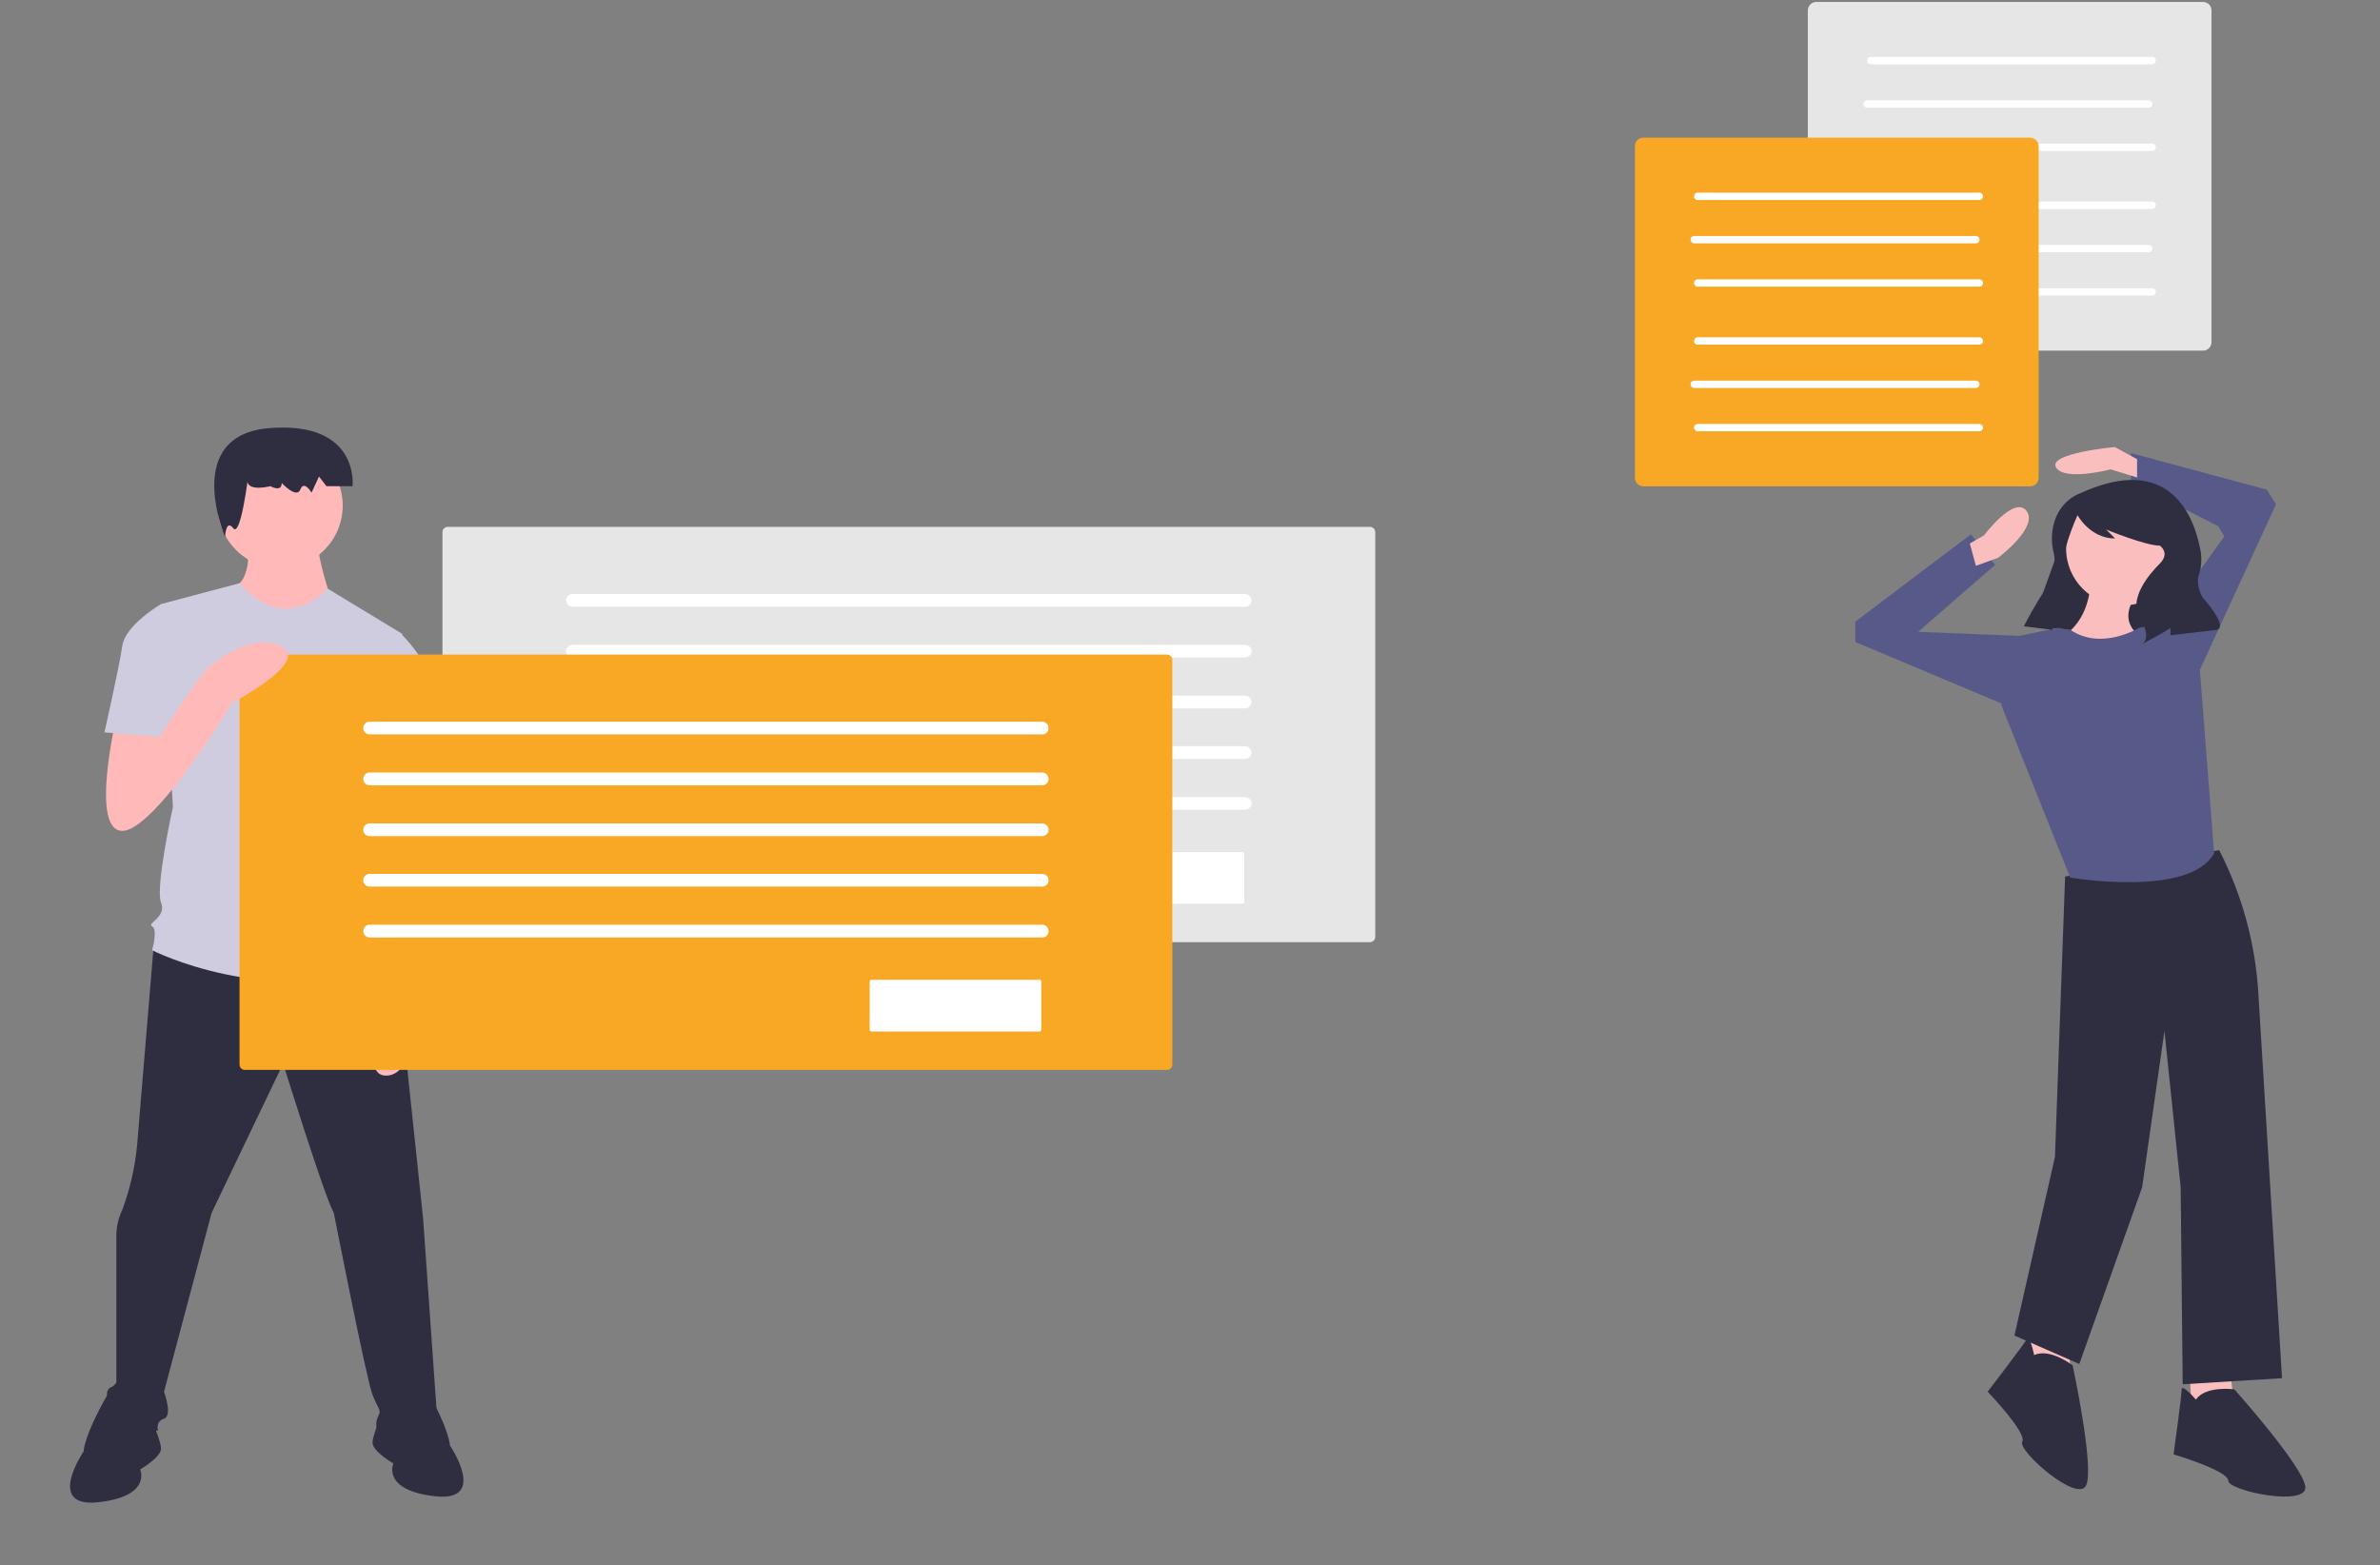<svg width="637" height="419" viewBox="0 0 637 419" fill="none" xmlns="http://www.w3.org/2000/svg">
<rect x="0" y="0" width="637" height="419" fill="#808080" stroke="none"/>
<g clip-path="url(#clip0)">
<path d="M486.118 0.527C485.519 0.528 484.944 0.767 484.52 1.191C484.096 1.616 483.858 2.192 483.857 2.792V91.586C483.858 92.187 484.096 92.763 484.52 93.187C484.944 93.612 485.519 93.851 486.118 93.851H589.642C590.242 93.851 590.816 93.612 591.24 93.187C591.664 92.763 591.903 92.187 591.903 91.586V2.792C591.903 2.192 591.664 1.616 591.24 1.191C590.816 0.767 590.242 0.528 589.642 0.527L486.118 0.527Z" fill="#E6E6E6"/>
<path d="M500.475 53.973C500.251 54.019 500.049 54.141 499.904 54.319C499.759 54.496 499.68 54.719 499.68 54.949C499.68 55.178 499.759 55.401 499.904 55.579C500.049 55.757 500.251 55.879 500.475 55.925H576.215C576.44 55.879 576.642 55.757 576.787 55.579C576.932 55.401 577.011 55.178 577.011 54.949C577.011 54.719 576.932 54.496 576.787 54.319C576.642 54.141 576.44 54.019 576.215 53.973H500.475Z" fill="white"/>
<path d="M499.545 65.569C499.32 65.615 499.118 65.737 498.973 65.915C498.828 66.093 498.749 66.316 498.749 66.545C498.749 66.775 498.828 66.997 498.973 67.175C499.118 67.353 499.32 67.475 499.545 67.521H575.284C575.509 67.475 575.711 67.353 575.856 67.175C576.001 66.997 576.08 66.775 576.08 66.545C576.08 66.316 576.001 66.093 575.856 65.915C575.711 65.737 575.509 65.615 575.284 65.569H499.545Z" fill="white"/>
<path d="M500.475 77.166C500.251 77.212 500.049 77.334 499.904 77.511C499.759 77.689 499.68 77.912 499.68 78.142C499.68 78.371 499.759 78.594 499.904 78.772C500.049 78.95 500.251 79.072 500.475 79.118H576.215C576.44 79.072 576.642 78.95 576.787 78.772C576.932 78.594 577.011 78.371 577.011 78.142C577.011 77.912 576.932 77.689 576.787 77.511C576.642 77.334 576.44 77.212 576.215 77.166H500.475Z" fill="white"/>
<path d="M500.475 15.261C500.251 15.307 500.049 15.429 499.904 15.607C499.759 15.785 499.68 16.008 499.68 16.237C499.68 16.467 499.759 16.69 499.904 16.867C500.049 17.045 500.251 17.168 500.475 17.213H576.215C576.44 17.168 576.642 17.045 576.787 16.867C576.932 16.69 577.011 16.467 577.011 16.237C577.011 16.008 576.932 15.785 576.787 15.607C576.642 15.429 576.44 15.307 576.215 15.261H500.475Z" fill="white"/>
<path d="M499.545 26.858C499.32 26.904 499.118 27.026 498.973 27.204C498.828 27.381 498.749 27.604 498.749 27.834C498.749 28.064 498.828 28.286 498.973 28.464C499.118 28.642 499.32 28.764 499.545 28.81H575.284C575.509 28.764 575.711 28.642 575.856 28.464C576.001 28.286 576.08 28.064 576.08 27.834C576.08 27.604 576.001 27.381 575.856 27.204C575.711 27.026 575.509 26.904 575.284 26.858H499.545Z" fill="white"/>
<path d="M500.476 38.454C500.251 38.5 500.049 38.622 499.904 38.8C499.759 38.978 499.68 39.201 499.68 39.43C499.68 39.66 499.759 39.883 499.904 40.06C500.049 40.238 500.251 40.361 500.476 40.407H576.215C576.44 40.361 576.642 40.238 576.787 40.06C576.932 39.883 577.011 39.66 577.011 39.43C577.011 39.201 576.932 38.978 576.787 38.8C576.642 38.622 576.44 38.5 576.215 38.454H500.476Z" fill="white"/>
<path d="M439.846 36.837C439.246 36.838 438.671 37.077 438.247 37.501C437.824 37.926 437.585 38.502 437.584 39.102V127.896C437.585 128.497 437.824 129.073 438.247 129.497C438.671 129.922 439.246 130.161 439.846 130.161H543.37C543.969 130.161 544.544 129.922 544.968 129.497C545.392 129.073 545.63 128.497 545.631 127.896V39.102C545.63 38.502 545.392 37.926 544.968 37.501C544.544 37.077 543.969 36.838 543.37 36.837H439.846Z" fill="#F9A826"/>
<path d="M454.203 90.283C453.978 90.329 453.776 90.451 453.631 90.629C453.486 90.806 453.407 91.029 453.407 91.259C453.407 91.488 453.486 91.711 453.631 91.889C453.776 92.067 453.978 92.189 454.203 92.234H529.943C530.167 92.189 530.369 92.067 530.514 91.889C530.659 91.711 530.739 91.488 530.739 91.259C530.739 91.029 530.659 90.806 530.514 90.629C530.369 90.451 530.167 90.329 529.943 90.283H454.203Z" fill="white"/>
<path d="M453.272 101.879C453.047 101.925 452.846 102.047 452.701 102.225C452.556 102.403 452.476 102.625 452.476 102.855C452.476 103.085 452.556 103.307 452.701 103.485C452.846 103.663 453.047 103.785 453.272 103.831H529.012C529.236 103.785 529.438 103.663 529.583 103.485C529.728 103.307 529.808 103.085 529.808 102.855C529.808 102.625 529.728 102.403 529.583 102.225C529.438 102.047 529.236 101.925 529.012 101.879H453.272Z" fill="white"/>
<path d="M454.203 113.476C453.978 113.522 453.776 113.644 453.631 113.822C453.486 113.999 453.407 114.222 453.407 114.452C453.407 114.681 453.486 114.904 453.631 115.082C453.776 115.259 453.978 115.382 454.203 115.427H529.943C530.167 115.382 530.369 115.259 530.514 115.082C530.659 114.904 530.739 114.681 530.739 114.452C530.739 114.222 530.659 113.999 530.514 113.822C530.369 113.644 530.167 113.522 529.943 113.476H454.203Z" fill="white"/>
<path d="M454.203 51.571C453.978 51.617 453.776 51.739 453.631 51.917C453.486 52.095 453.407 52.318 453.407 52.547C453.407 52.777 453.486 53 453.631 53.178C453.776 53.355 453.978 53.478 454.203 53.523H529.943C530.167 53.478 530.369 53.355 530.514 53.178C530.659 53 530.739 52.777 530.739 52.547C530.739 52.318 530.659 52.095 530.514 51.917C530.369 51.739 530.167 51.617 529.943 51.571H454.203Z" fill="white"/>
<path d="M453.272 63.168C453.047 63.214 452.846 63.336 452.701 63.514C452.556 63.691 452.476 63.914 452.476 64.144C452.476 64.374 452.556 64.596 452.701 64.774C452.846 64.952 453.047 65.074 453.272 65.12H529.012C529.237 65.074 529.439 64.952 529.584 64.774C529.729 64.596 529.808 64.374 529.808 64.144C529.808 63.914 529.729 63.691 529.584 63.514C529.439 63.336 529.237 63.214 529.012 63.168H453.272Z" fill="white"/>
<path d="M454.203 74.764C453.978 74.81 453.776 74.932 453.631 75.11C453.486 75.288 453.407 75.511 453.407 75.74C453.407 75.97 453.486 76.193 453.631 76.371C453.776 76.548 453.978 76.671 454.203 76.716H529.943C530.167 76.671 530.369 76.548 530.514 76.371C530.659 76.193 530.739 75.97 530.739 75.74C530.739 75.511 530.659 75.288 530.514 75.11C530.369 74.932 530.167 74.81 529.943 74.764H454.203Z" fill="white"/>
<path d="M586.091 368.075L586.634 378.404L598.028 377.316L596.943 366.989L586.091 368.075Z" fill="#FBBEBE"/>
<path d="M542.139 356.116L542.682 366.445L554.077 365.357L552.992 355.029L542.139 356.116Z" fill="#FBBEBE"/>
<path d="M593.959 227.556L552.72 234.623L550.007 309.639L539.155 357.475L556.519 365.086L573.339 317.793L579.308 275.936L583.649 317.793L584.192 370.522L610.779 368.891L604.423 265.635C603.605 252.353 600.042 239.386 593.959 227.556V227.556Z" fill="#2F2E41"/>
<path d="M587.719 374.599C587.719 374.599 583.92 370.25 583.92 371.881C583.92 373.511 581.75 389.276 581.75 389.276C581.75 389.276 596.4 393.625 596.4 396.343C596.4 399.061 617.562 403.409 617.019 397.973C616.477 392.537 598.028 371.881 598.028 371.881C598.028 371.881 590.432 370.794 587.719 374.599Z" fill="#2F2E41"/>
<path d="M544.428 362.705C544.428 362.705 543.271 357.044 542.467 358.462C541.662 359.88 531.999 372.509 531.999 372.509C531.999 372.509 542.589 383.544 541.249 385.906C539.908 388.269 556.159 402.527 558.369 397.533C560.579 392.539 554.731 365.447 554.731 365.447C554.731 365.447 548.664 360.741 544.428 362.705Z" fill="#2F2E41"/>
<path d="M543.596 167.631L573.636 170.509L583.649 143.172L554.891 136.231L543.596 167.631Z" fill="#2F2E41"/>
<path d="M568.185 162.052C576.576 162.052 583.378 155.238 583.378 146.832C583.378 138.425 576.576 131.611 568.185 131.611C559.794 131.611 552.992 138.425 552.992 146.832C552.992 155.238 559.794 162.052 568.185 162.052Z" fill="#FBBEBE"/>
<path d="M559.503 156.073C559.503 156.073 559.503 166.401 551.364 170.75C543.225 175.099 570.898 179.991 570.898 179.991L573.611 170.75C573.611 170.75 565.472 166.945 572.526 158.247L559.503 156.073Z" fill="#FBBEBE"/>
<path d="M572.526 168.032C572.526 168.032 562.588 174.199 554.263 168.669L550.821 168.032L540.512 170.206L535.628 188.689L554.077 234.894C554.077 234.894 586.091 240.33 592.602 228.371L588.804 179.447L578.494 166.945L572.526 168.032Z" fill="#575A89"/>
<path d="M577.409 168.576L595.315 143.57L593.688 140.852L570.355 128.893V121.282L606.71 131.067L609.17 134.972L587.718 181.622L577.409 168.576Z" fill="#575A89"/>
<path d="M541.597 170.75L540.512 170.206L513.381 169.119L534.001 151.18L527.489 143.027L496.561 166.401V171.837L540.512 190.319L541.597 170.75Z" fill="#575A89"/>
<path d="M527.218 145.473L531.016 143.298C531.016 143.298 539.155 132.426 542.411 136.775C545.667 141.124 534.815 149.278 534.815 149.278L528.846 151.452L527.218 145.473Z" fill="#FBBEBE"/>
<path d="M571.983 122.913L566.015 119.652C566.015 119.652 548.109 121.283 550.279 125.088C552.449 128.893 564.929 125.631 564.929 125.631L571.983 127.806V122.913Z" fill="#FBBEBE"/>
<path d="M556.521 132.141C556.521 132.141 549.547 134.47 549.193 143.668C549.157 145.139 549.32 146.608 549.677 148.035C550.07 149.703 550.322 153.29 547.279 157.978C545.241 161.074 543.38 164.282 541.703 167.587L541.681 167.631L549.341 168.59L550.969 155.871C551.759 149.704 553.451 143.688 555.99 138.015L556.043 137.896C556.043 137.896 559.394 144.131 566.096 144.131L563.702 141.733C563.702 141.733 574.234 146.049 578.064 146.049C578.064 146.049 580.936 147.968 578.064 150.845C575.191 153.723 569.447 160.437 572.798 165.713C576.149 170.988 573.277 172.427 573.277 172.427L578.542 169.549L580.936 168.111V170.029L593.383 168.59C593.383 168.59 596.734 168.111 589.553 159.958C589.553 159.958 587.657 156.792 588.486 154.061C589.168 151.986 589.347 149.778 589.009 147.619C587.4 138.628 581.089 120.754 556.521 132.141Z" fill="#2F2E41"/>
<path d="M119.838 141.02C119.463 141.021 119.103 141.17 118.838 141.436C118.573 141.702 118.423 142.062 118.423 142.438V250.765C118.423 251.141 118.573 251.502 118.838 251.768C119.103 252.033 119.463 252.183 119.838 252.183H366.669C367.044 252.183 367.404 252.033 367.669 251.768C367.934 251.502 368.084 251.141 368.084 250.765V142.438C368.083 142.062 367.934 141.702 367.669 141.436C367.404 141.17 367.044 141.021 366.669 141.02H119.838Z" fill="#E6E6E6"/>
<path d="M333.267 162.392H153.24C153.016 162.392 152.795 162.349 152.589 162.263C152.382 162.178 152.195 162.053 152.037 161.895C151.878 161.737 151.753 161.549 151.667 161.342C151.582 161.136 151.538 160.914 151.538 160.69C151.538 160.467 151.582 160.245 151.667 160.038C151.753 159.832 151.878 159.644 152.037 159.486C152.195 159.328 152.382 159.203 152.589 159.117C152.795 159.032 153.016 158.988 153.24 158.989H333.267C333.717 158.99 334.148 159.169 334.466 159.488C334.784 159.807 334.962 160.24 334.962 160.69C334.962 161.141 334.784 161.573 334.466 161.892C334.148 162.211 333.717 162.391 333.267 162.392Z" fill="white"/>
<path d="M333.267 176.004H153.24C152.789 176.004 152.357 175.824 152.039 175.505C151.72 175.186 151.541 174.753 151.541 174.302C151.541 173.851 151.72 173.418 152.039 173.099C152.357 172.78 152.789 172.601 153.24 172.601H333.267C333.718 172.601 334.15 172.78 334.468 173.099C334.787 173.418 334.966 173.851 334.966 174.302C334.966 174.753 334.787 175.186 334.468 175.505C334.15 175.824 333.718 176.004 333.267 176.004Z" fill="white"/>
<path d="M333.267 189.615H153.24C153.016 189.616 152.795 189.572 152.589 189.487C152.382 189.402 152.195 189.276 152.037 189.118C151.878 188.96 151.753 188.772 151.667 188.566C151.582 188.359 151.538 188.138 151.538 187.914C151.538 187.69 151.582 187.469 151.667 187.262C151.753 187.055 151.878 186.868 152.037 186.71C152.195 186.551 152.382 186.426 152.589 186.341C152.795 186.256 153.016 186.212 153.24 186.212H333.267C333.717 186.213 334.148 186.393 334.466 186.712C334.784 187.031 334.962 187.463 334.962 187.914C334.962 188.365 334.784 188.797 334.466 189.116C334.148 189.435 333.717 189.614 333.267 189.615Z" fill="white"/>
<path d="M333.267 203.124H153.24C152.789 203.124 152.357 202.945 152.039 202.626C151.72 202.307 151.541 201.874 151.541 201.423C151.541 200.971 151.72 200.539 152.039 200.219C152.357 199.9 152.789 199.721 153.24 199.721H333.267C333.718 199.721 334.15 199.9 334.468 200.219C334.787 200.539 334.966 200.971 334.966 201.423C334.966 201.874 334.787 202.307 334.468 202.626C334.15 202.945 333.718 203.124 333.267 203.124Z" fill="white"/>
<path d="M333.267 216.736H153.24C153.016 216.736 152.795 216.693 152.589 216.607C152.382 216.522 152.195 216.397 152.037 216.239C151.878 216.081 151.753 215.893 151.667 215.686C151.582 215.48 151.538 215.258 151.538 215.034C151.538 214.811 151.582 214.589 151.667 214.382C151.753 214.176 151.878 213.988 152.037 213.83C152.195 213.672 152.382 213.547 152.589 213.461C152.795 213.376 153.016 213.332 153.24 213.333H333.267C333.718 213.333 334.15 213.512 334.468 213.831C334.787 214.15 334.966 214.583 334.966 215.034C334.966 215.486 334.787 215.918 334.468 216.238C334.15 216.557 333.718 216.736 333.267 216.736Z" fill="white"/>
<path d="M287.571 228.062C287.442 228.062 287.319 228.114 287.228 228.205C287.137 228.296 287.086 228.419 287.086 228.548V241.428C287.086 241.556 287.137 241.68 287.228 241.771C287.319 241.862 287.442 241.913 287.571 241.914H332.541C332.67 241.913 332.793 241.862 332.884 241.771C332.975 241.68 333.026 241.556 333.026 241.428V228.548C333.026 228.419 332.975 228.296 332.884 228.205C332.793 228.114 332.67 228.062 332.541 228.062H287.571Z" fill="white"/>
<path d="M41.23 251.936C41.23 251.936 37.517 296.662 36.72 306.246C36.173 312.254 34.833 318.163 32.734 323.817C31.78 325.818 31.238 327.991 31.14 330.206V370.938C31.14 370.938 27.951 370.938 28.748 374.133C29.545 377.327 30.342 382.918 30.342 382.918H42.3C42.3 382.918 41.503 380.522 43.895 379.723C46.286 378.925 43.895 372.535 43.895 372.535L56.65 324.615L75.783 284.682C75.783 284.682 86.944 320.622 89.336 324.615C89.336 324.615 98.105 369.341 99.7 373.334C101.294 377.327 102.091 377.327 101.294 378.925C100.497 380.522 100.497 382.119 101.294 382.918C102.091 383.717 117.238 382.918 117.238 382.918L113.252 326.213L106.077 258.326L69.406 247.145L41.23 251.936Z" fill="#2F2E41"/>
<path d="M39.112 376.529C39.112 376.529 35.126 362.153 28.748 373.334C22.37 384.515 22.37 388.509 22.37 388.509C22.37 388.509 12.007 403.683 26.356 402.086C40.706 400.489 37.517 393.301 37.517 393.301C37.517 393.301 43.098 390.106 43.098 387.71C43.098 385.314 39.112 376.529 39.112 376.529Z" fill="#2F2E41"/>
<path d="M103.686 374.931C103.686 374.931 107.672 360.555 114.05 371.737C120.427 382.918 120.427 386.911 120.427 386.911C120.427 386.911 130.791 402.086 116.441 400.489C102.091 398.891 105.28 391.703 105.28 391.703C105.28 391.703 99.7 388.509 99.7 386.113C99.7 383.717 103.686 374.931 103.686 374.931Z" fill="#2F2E41"/>
<path d="M66.217 144.117C66.217 144.117 67.811 154.5 63.028 156.896C58.245 159.292 73.392 168.077 77.378 168.077C81.364 168.077 88.539 160.09 88.539 160.09C88.539 160.09 84.552 148.111 85.35 145.715L66.217 144.117Z" fill="#FFB9B9"/>
<path d="M74.986 152.104C84.232 152.104 91.728 144.595 91.728 135.332C91.728 126.069 84.232 118.56 74.986 118.56C65.74 118.56 58.245 126.069 58.245 135.332C58.245 144.595 65.74 152.104 74.986 152.104Z" fill="#FFB9B9"/>
<path d="M107.672 169.675L87.742 157.578C87.742 157.578 76.403 170.473 64.135 156.097L43.098 161.688L46.286 215.997C46.286 215.997 41.503 237.561 43.098 241.554C44.692 245.548 39.111 247.145 40.706 247.944C42.3 248.742 40.706 254.333 40.706 254.333C40.706 254.333 71.797 270.306 106.077 258.326L102.888 247.944C103.322 246.586 103.404 245.141 103.125 243.743C102.846 242.346 102.216 241.043 101.294 239.957C101.294 239.957 104.483 235.165 100.497 231.172C100.497 231.172 102.091 223.984 98.105 220.789L97.308 209.608L99.7 204.017L107.672 169.675Z" fill="#CFCCE0"/>
<path d="M66.418 127.544C66.418 127.544 64.422 131.871 72.406 130.141C72.406 130.141 75.4 131.871 75.4 129.275C75.4 129.275 79.392 133.602 80.39 131.006C81.388 128.41 83.383 131.871 83.383 131.871L85.379 127.544L87.375 130.141H94.361C94.361 130.141 96.357 112.831 72.406 114.562C48.455 116.293 60.238 143.718 60.238 143.718C60.238 143.718 60.431 138.795 62.426 141.392C64.422 143.988 66.418 127.544 66.418 127.544Z" fill="#2F2E41"/>
<path d="M114.847 201.621L115.644 218.393C115.644 218.393 118.833 249.541 112.455 263.118V270.306C112.455 270.306 110.861 288.676 102.888 287.877C94.916 287.078 105.28 261.521 105.28 261.521L103.686 226.38L102.091 206.413L114.847 201.621Z" fill="#FFB9B9"/>
<path d="M98.903 170.473L106.855 169.179C112.584 174.693 116.486 181.835 118.036 189.641C120.427 202.42 121.224 204.816 121.224 204.816L102.091 209.608L91.728 189.641L98.903 170.473Z" fill="#CFCCE0"/>
<path d="M65.522 175.205C65.147 175.205 64.787 175.355 64.521 175.62C64.256 175.886 64.107 176.247 64.106 176.622V284.95C64.107 285.325 64.256 285.686 64.521 285.952C64.787 286.218 65.147 286.367 65.522 286.367H312.352C312.727 286.367 313.087 286.218 313.352 285.952C313.618 285.686 313.767 285.325 313.767 284.95V176.622C313.767 176.247 313.618 175.886 313.352 175.62C313.087 175.355 312.727 175.205 312.352 175.205H65.522Z" fill="#F9A826"/>
<path d="M278.951 196.576H98.923C98.473 196.575 98.042 196.395 97.725 196.076C97.407 195.757 97.228 195.325 97.228 194.875C97.228 194.424 97.407 193.992 97.725 193.673C98.042 193.354 98.473 193.174 98.923 193.173H278.951C279.401 193.173 279.833 193.352 280.152 193.671C280.47 193.99 280.649 194.423 280.649 194.875C280.649 195.326 280.47 195.759 280.152 196.078C279.833 196.397 279.401 196.576 278.951 196.576Z" fill="white"/>
<path d="M278.951 210.188H98.923C98.473 210.187 98.042 210.007 97.725 209.688C97.407 209.369 97.228 208.937 97.228 208.486C97.228 208.036 97.407 207.603 97.725 207.284C98.042 206.965 98.473 206.786 98.923 206.785H278.951C279.401 206.785 279.833 206.964 280.152 207.283C280.47 207.602 280.649 208.035 280.649 208.486C280.649 208.938 280.47 209.37 280.152 209.689C279.833 210.009 279.401 210.188 278.951 210.188Z" fill="white"/>
<path d="M278.951 223.8H98.923C98.473 223.799 98.042 223.619 97.725 223.3C97.407 222.981 97.228 222.549 97.228 222.098C97.228 221.647 97.407 221.215 97.725 220.896C98.042 220.577 98.473 220.398 98.923 220.397H278.951C279.174 220.396 279.395 220.44 279.602 220.525C279.808 220.61 279.996 220.736 280.154 220.894C280.312 221.052 280.437 221.24 280.523 221.446C280.609 221.653 280.653 221.874 280.653 222.098C280.653 222.322 280.609 222.543 280.523 222.75C280.437 222.957 280.312 223.144 280.154 223.302C279.996 223.461 279.808 223.586 279.602 223.671C279.395 223.756 279.174 223.8 278.951 223.8Z" fill="white"/>
<path d="M278.951 237.308H98.923C98.473 237.307 98.042 237.128 97.725 236.809C97.407 236.49 97.228 236.058 97.228 235.607C97.228 235.156 97.407 234.724 97.725 234.405C98.042 234.086 98.473 233.906 98.923 233.905H278.951C279.174 233.905 279.395 233.949 279.602 234.034C279.808 234.119 279.996 234.244 280.154 234.403C280.312 234.561 280.437 234.748 280.523 234.955C280.609 235.162 280.653 235.383 280.653 235.607C280.653 235.831 280.609 236.052 280.523 236.259C280.437 236.465 280.312 236.653 280.154 236.811C279.996 236.969 279.808 237.095 279.602 237.18C279.395 237.265 279.174 237.309 278.951 237.308Z" fill="white"/>
<path d="M278.95 250.92H98.923C98.472 250.92 98.041 250.741 97.722 250.422C97.403 250.103 97.225 249.67 97.225 249.219C97.225 248.767 97.403 248.335 97.722 248.016C98.041 247.696 98.472 247.517 98.923 247.517H278.95C279.401 247.517 279.833 247.696 280.151 248.016C280.47 248.335 280.649 248.767 280.649 249.219C280.649 249.67 280.47 250.103 280.151 250.422C279.833 250.741 279.401 250.92 278.95 250.92Z" fill="white"/>
<path d="M233.254 262.247C233.125 262.247 233.002 262.298 232.911 262.389C232.82 262.48 232.769 262.604 232.769 262.732V275.612C232.769 275.741 232.82 275.864 232.911 275.955C233.002 276.046 233.125 276.098 233.254 276.098H278.225C278.353 276.098 278.477 276.046 278.568 275.955C278.658 275.864 278.71 275.741 278.71 275.612V262.732C278.71 262.604 278.658 262.48 278.568 262.389C278.477 262.298 278.353 262.247 278.225 262.247H233.254Z" fill="white"/>
<path d="M31.139 192.037C31.139 192.037 23.965 222.386 32.734 222.386C41.503 222.386 62.231 188.044 62.231 188.044C62.231 188.044 83.755 176.862 74.986 172.869C66.217 168.876 55.056 179.258 55.056 179.258L42.178 197.171L41.503 188.044L31.139 192.037Z" fill="#FFB9B9"/>
<path d="M47.881 166.48L43.098 161.688C43.098 161.688 33.531 167.279 32.734 172.869C31.937 178.46 27.951 196.03 27.951 196.03L42.699 197.228L47.482 190.04L47.881 166.48Z" fill="#CFCCE0"/>
</g>
<defs>
<clipPath id="clip0">
<rect x="0.085" y="0.527" width="636" height="418" fill="white"/>
</clipPath>
</defs>
</svg>
